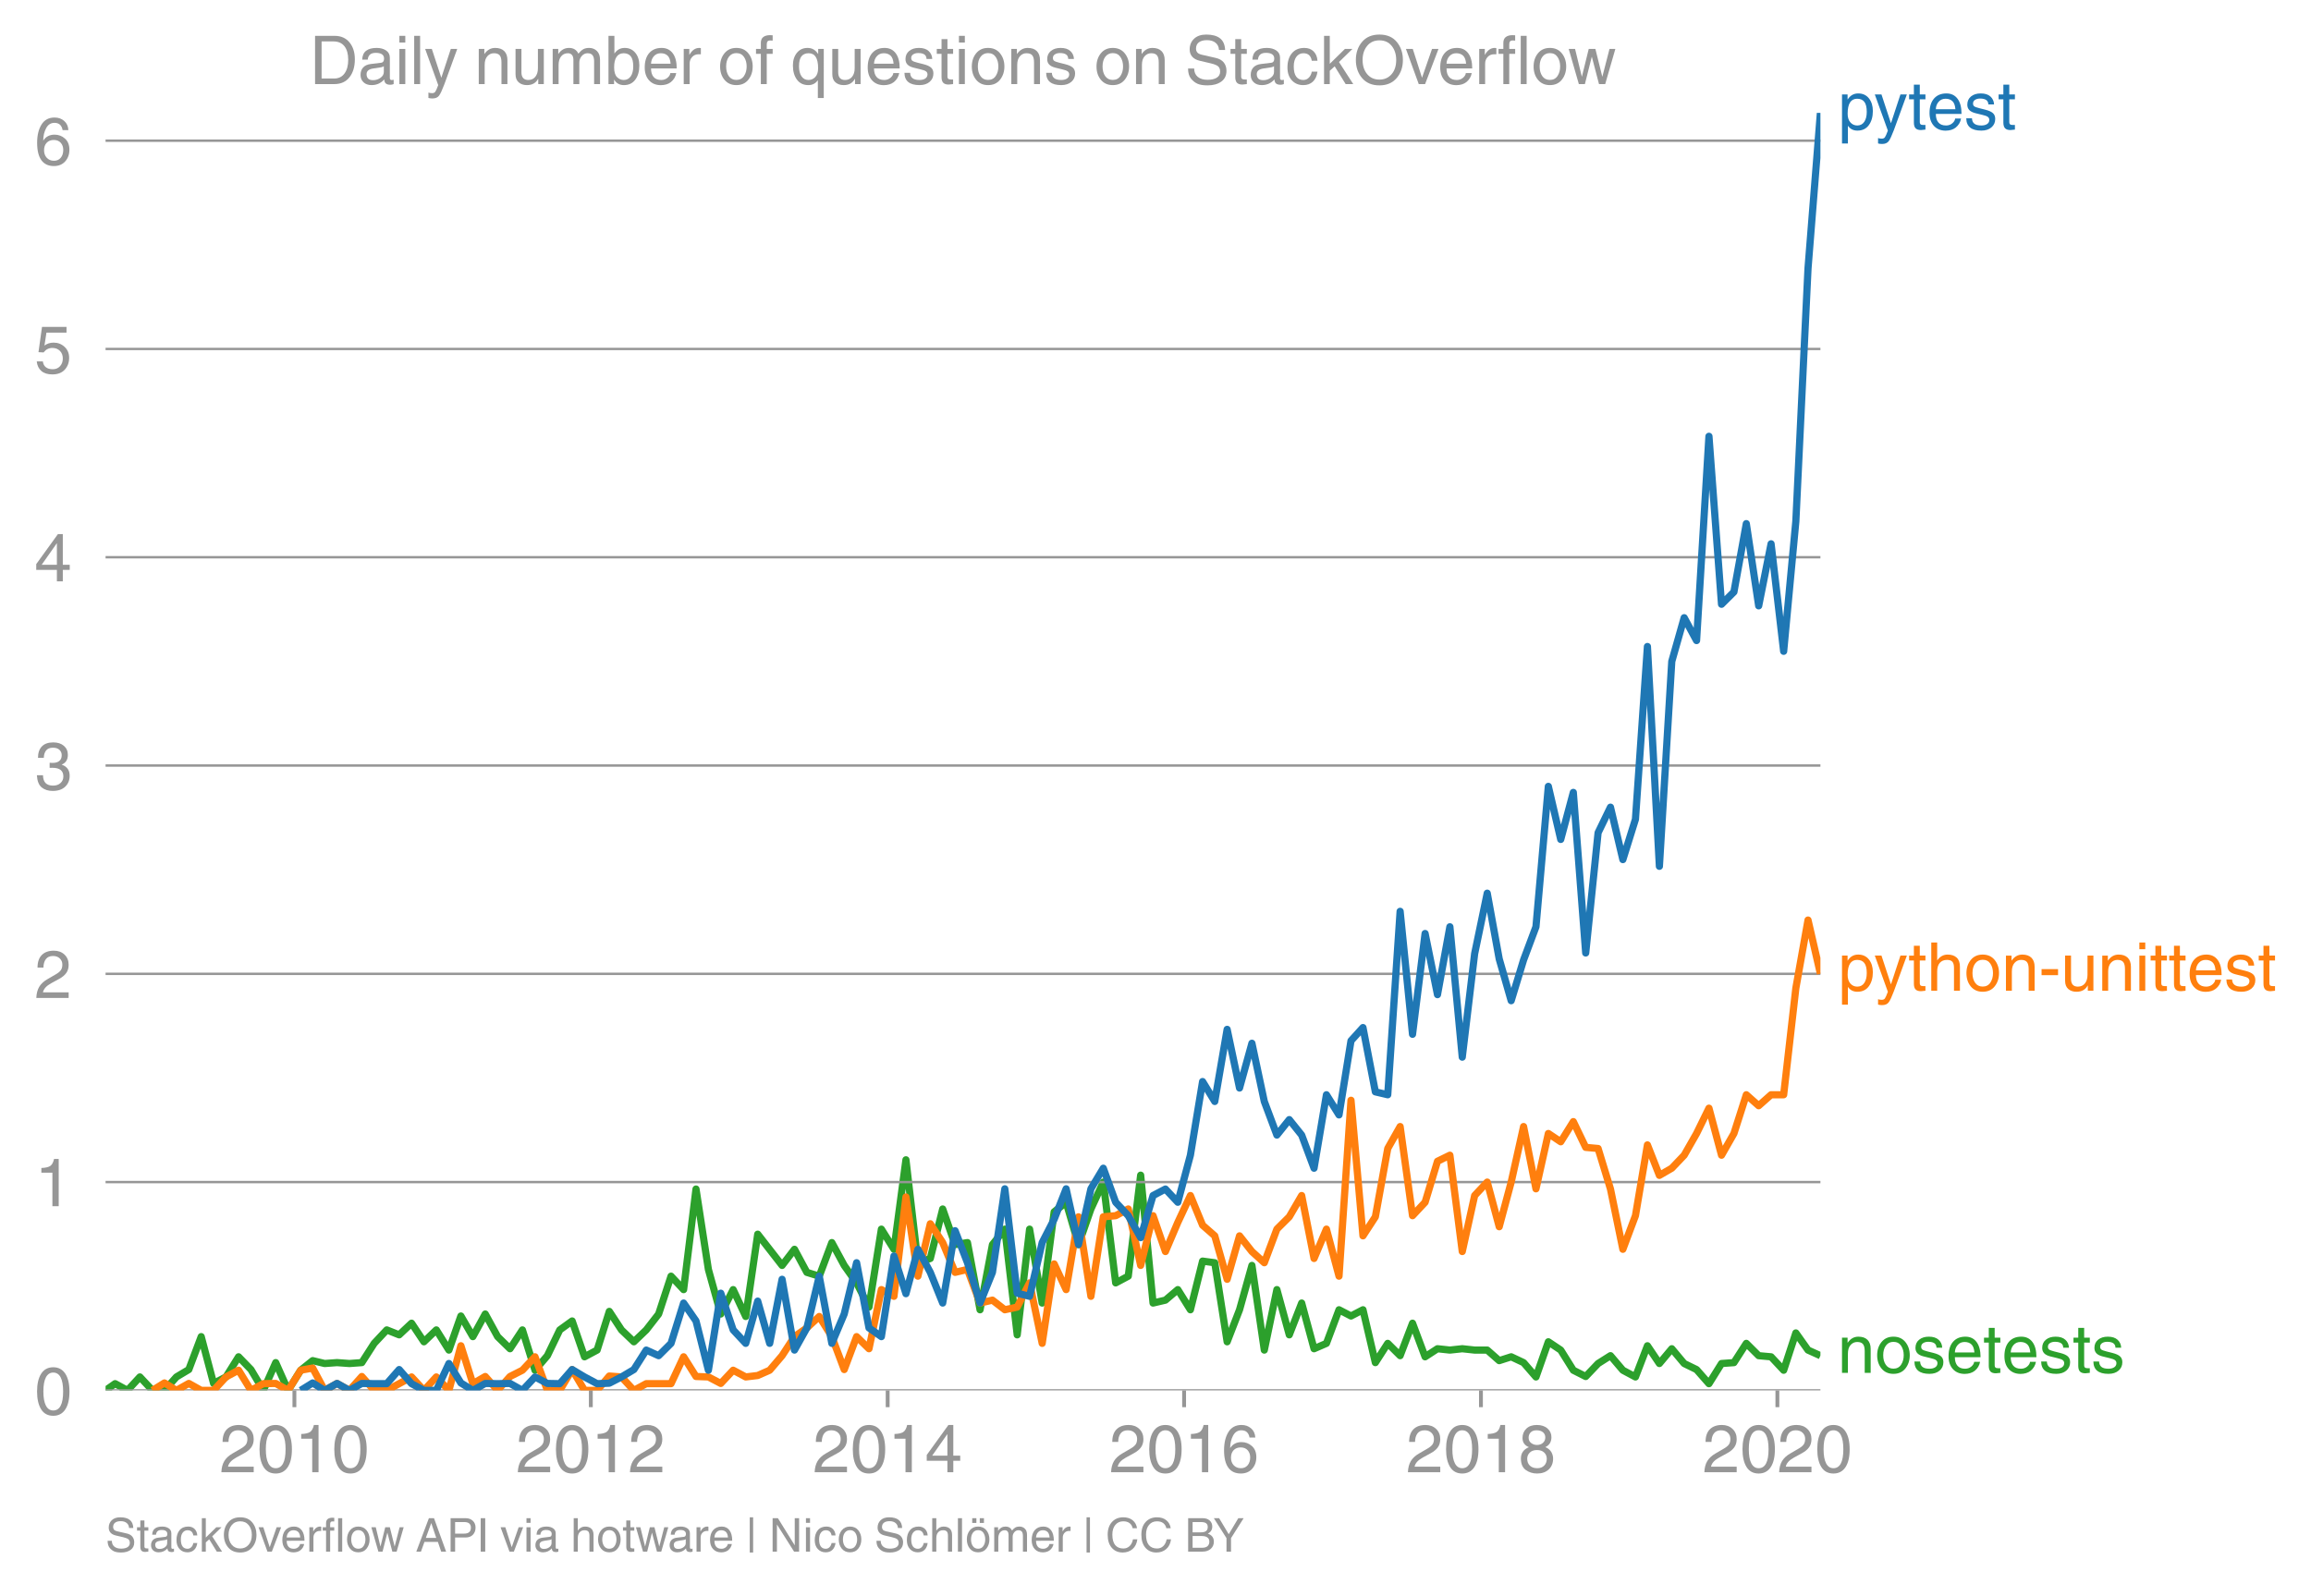 <svg height="443.234" viewBox="0 0 481.268 332.425" width="641.691" xmlns="http://www.w3.org/2000/svg" xmlns:xlink="http://www.w3.org/1999/xlink"><defs><style>*{stroke-linecap:butt;stroke-linejoin:round}</style></defs><g id="figure_1"><path d="M0 332.425h481.268V0H0z" fill="none" id="patch_1"/><g id="axes_1"><path d="M21.985 289.628h357.12V23.516H21.985z" fill="none" id="patch_2"/><path clip-path="url(#pd048cc2c04)" d="M21.985 289.628l1.99-1.4 2.577 1.4 2.58-2.799 2.62 2.8h2.495l2.493-2.8 2.581-1.54 2.58-6.858 2.579 9.751 2.579-1.353 2.622-4.199 2.579 2.66 2.58 4.338 2.578-5.785 2.58 5.785 2.621-4.199 2.495-1.999 2.493.6 2.58-.187 2.58.187 2.58-.187 2.578-4.012 2.622-2.8 2.58 1.027 2.58-2.426 2.578 3.872 2.579-2.472 2.621 4.199 2.495-7.098 2.493 4.298 2.581-4.712 2.58 4.712 2.579 2.52 2.579-3.92 2.621 8.398 2.58-3.032 2.58-5.365 2.578-1.866 2.58 7.464 2.62-1.4 2.538-8.06 2.535 3.862 2.581 2.472 2.58-2.472 2.578-3.313 2.58-7.884 2.621 2.8 2.58-20.948 2.58 16.748 2.578 9.284 2.58-5.085 2.62 5.599 2.495-17.146 5.074 6.509 2.58-3.36 2.579 4.806 2.58.793 2.62-6.998 2.58 4.759 2.58 3.639 2.578 5.038 2.58-16.235 2.621 4.198 2.495-18.644 2.493 21.444 2.58-.887 2.58-10.31 2.58 7.418 2.579-.42 2.621 13.996 2.58-13.576 2.58-3.22 2.578 22.021 2.579-22.02 2.622 15.395 2.494-18.994 2.493-2 2.581 8.818 2.58-7.418 2.579-5.599 2.579 20.995 2.621-1.4 2.58-21.04 2.58 26.638 2.578-.606 2.58-2.193 2.621 4.199 2.537-10.135 2.535.338 2.581 16.468 2.58-6.671 2.579-9.237 2.579 17.635 2.621-12.597 2.58 9.424 2.58-6.625 2.578 9.518 2.58-1.12 2.62-6.998 2.496 1.3 2.493-1.3 2.58 11.01 2.58-4.012 2.579 2.566 2.58-6.765 2.62 6.998 2.58-1.68 2.581.28 2.578-.28 2.579.28h2.621l2.495 2.2 2.493-.8 2.581 1.213 2.58 2.986 2.578-7.325 2.58 1.727 2.621 4.198 2.58 1.307 2.58-2.706 2.578-1.633 2.58 3.032 2.62 1.4 2.495-6.498 2.493 3.699 2.581-3.08 2.58 3.08 2.579 1.26 2.58 2.939 2.62-4.2 2.58-.186 2.58-4.012 2.578 2.566 2.58.233 2.621 2.8 2.537-7.77 2.535 3.57 2.581 1.167h0" fill="none" stroke="#2ca02c" stroke-linecap="square" stroke-width="1.5" id="line2d_1"/><g id="matplotlib.axis_1"><g id="xtick_1"><g id="line2d_2"><defs><path d="M0 0v3.5" id="ma7fa0038d6" stroke="#969696" stroke-width=".8"/></defs><use x="61.308" xlink:href="#ma7fa0038d6" y="289.628" fill="#969696" stroke="#969696" stroke-width=".8"/></g><g id="text_1"><defs><path d="M4.39 45.125q0 12.39 6.391 18.781 6.406 6.407 17.938 6.407 9.656 0 15.812-5.86 6.157-5.86 6.157-15.14 0-7.22-3.547-12.188-3.532-4.953-10.422-8.703l-12.11-6.64Q13.922 15.921 12.5 8.296h38.188V0H2.593q.39 9.906 4.297 16.5 3.906 6.594 12.203 11.375l12.593 7.328q5.032 2.89 7.329 5.984 2.297 3.094 2.297 8.516 0 5.375-3.766 9.031-3.75 3.672-10.156 3.672-7.078 0-10.594-4.672-3.516-4.656-3.61-12.609z" id="HelveticaWorld-Regular-50"/><path d="M42.484 34.188q0 14.109-3.734 21.156-3.734 7.062-10.969 7.062-7.078 0-10.89-7.062-3.797-7.047-3.797-21.157 0-13.671 3.75-20.937Q20.609 6 27.78 6q7.235 0 10.969 7 3.734 7.016 3.734 21.188zm9.422 0q0-17.297-6.25-26.704-6.25-9.39-17.875-9.39-12.062 0-18.062 9.734-6 9.75-6 26.36 0 17.03 6.14 26.578 6.157 9.547 17.922 9.547 11.625 0 17.875-9.5t6.25-26.626z" id="HelveticaWorld-Regular-48"/><path d="M35.89 0h-9.374v49.906H10.109v6.985q8.594.28 12.782 2.75Q27.094 62.109 29 70.313h6.89z" id="HelveticaWorld-Regular-49"/></defs><g transform="matrix(.14 0 0 -.14 45.738 306.678)" fill="#969696"><use xlink:href="#HelveticaWorld-Regular-50"/><use x="55.615" xlink:href="#HelveticaWorld-Regular-48"/><use x="111.23" xlink:href="#HelveticaWorld-Regular-49"/><use x="166.846" xlink:href="#HelveticaWorld-Regular-48"/></g></g></g><g id="xtick_2"><use x="123.041" xlink:href="#ma7fa0038d6" y="289.628" fill="#969696" stroke="#969696" stroke-width=".8" id="line2d_3"/><g transform="matrix(.14 0 0 -.14 107.47 306.678)" fill="#969696" id="text_2"><use xlink:href="#HelveticaWorld-Regular-50"/><use x="55.615" xlink:href="#HelveticaWorld-Regular-48"/><use x="111.23" xlink:href="#HelveticaWorld-Regular-49"/><use x="166.846" xlink:href="#HelveticaWorld-Regular-50"/></g></g><g id="xtick_3"><use x="184.858" xlink:href="#ma7fa0038d6" y="289.628" fill="#969696" stroke="#969696" stroke-width=".8" id="line2d_4"/><g id="text_3"><defs><path d="M10.594 24.703h22.61v31.89h-.188zM42 17.093V0h-8.797v17.094H2.484v8.593L34.72 70.314H42v-45.61h10.297v-7.61z" id="HelveticaWorld-Regular-52"/></defs><g transform="matrix(.14 0 0 -.14 169.288 306.678)" fill="#969696"><use xlink:href="#HelveticaWorld-Regular-50"/><use x="55.615" xlink:href="#HelveticaWorld-Regular-48"/><use x="111.23" xlink:href="#HelveticaWorld-Regular-49"/><use x="166.846" xlink:href="#HelveticaWorld-Regular-52"/></g></g></g><g id="xtick_4"><use x="246.591" xlink:href="#ma7fa0038d6" y="289.628" fill="#969696" stroke="#969696" stroke-width=".8" id="line2d_5"/><g id="text_4"><defs><path d="M14.11 21.578q0-6.875 4.093-11.234Q22.313 6 28.906 6q6.297 0 10.032 4.438 3.734 4.453 3.734 11.687 0 6.297-3.688 10.547-3.687 4.25-10.468 4.25-6.594 0-10.5-4.156-3.907-4.157-3.907-11.188zM41.702 51.61q-.984 5.375-3.984 8.078-3 2.72-8.125 2.72-8.11 0-12.36-7.923-4.25-7.906-4.343-18.109l.203-.188q5.61 8.641 16.687 8.641 8.844 0 15.438-5.86 6.593-5.859 6.593-16.452 0-10.5-6.25-17.47-6.25-6.952-16.843-6.952-12.219 0-18.563 8.687-6.344 8.703-6.344 25.938 0 16.593 6.485 27.093 6.5 10.5 19.484 10.5 8.407 0 14.219-5.015 5.813-5 6.297-13.688z" id="HelveticaWorld-Regular-54"/></defs><g transform="matrix(.14 0 0 -.14 231.02 306.678)" fill="#969696"><use xlink:href="#HelveticaWorld-Regular-50"/><use x="55.615" xlink:href="#HelveticaWorld-Regular-48"/><use x="111.23" xlink:href="#HelveticaWorld-Regular-49"/><use x="166.846" xlink:href="#HelveticaWorld-Regular-54"/></g></g></g><g id="xtick_5"><use x="308.409" xlink:href="#ma7fa0038d6" y="289.628" fill="#969696" stroke="#969696" stroke-width=".8" id="line2d_6"/><g id="text_5"><defs><path d="M27.594 40.578q5.422 0 8.953 3.094 3.547 3.11 3.547 8.234 0 4.594-3.407 7.547-3.39 2.953-9.687 2.953-5.61 0-8.672-3.11-3.047-3.093-3.047-7.874 0-5.125 3.813-7.984 3.812-2.86 8.5-2.86zm.093-7.562q-6.78 0-10.64-3.766-3.86-3.766-3.86-9.234 0-6.297 3.907-10.157Q21 6 28.219 6q6.406 0 10.234 3.86 3.828 3.859 3.828 10.265 0 5.469-3.828 9.172-3.828 3.719-10.766 3.719zM49.22 52.203q0-10.594-9.032-14.797 6.204-2.781 8.86-7.36 2.656-4.562 2.656-9.733 0-10.016-6.453-16.125-6.438-6.094-17.375-6.094-9.563 0-16.813 5.25-7.25 5.25-7.25 17.062 0 11.922 11.907 16.907-9.516 3.796-9.516 13.671 0 8.297 5.64 13.813 5.641 5.516 15.641 5.516 10.016 0 15.875-5.204 5.86-5.203 5.86-12.906z" id="HelveticaWorld-Regular-56"/></defs><g transform="matrix(.14 0 0 -.14 292.838 306.678)" fill="#969696"><use xlink:href="#HelveticaWorld-Regular-50"/><use x="55.615" xlink:href="#HelveticaWorld-Regular-48"/><use x="111.23" xlink:href="#HelveticaWorld-Regular-49"/><use x="166.846" xlink:href="#HelveticaWorld-Regular-56"/></g></g></g><g id="xtick_6"><use x="370.141" xlink:href="#ma7fa0038d6" y="289.628" fill="#969696" stroke="#969696" stroke-width=".8" id="line2d_7"/><g transform="matrix(.14 0 0 -.14 354.57 306.678)" fill="#969696" id="text_6"><use xlink:href="#HelveticaWorld-Regular-50"/><use x="55.615" xlink:href="#HelveticaWorld-Regular-48"/><use x="111.23" xlink:href="#HelveticaWorld-Regular-50"/><use x="166.846" xlink:href="#HelveticaWorld-Regular-48"/></g></g></g><g id="matplotlib.axis_2"><g id="ytick_1"><path clip-path="url(#pd048cc2c04)" d="M21.985 289.628h357.12" fill="none" stroke="#969696" stroke-linecap="square" stroke-width=".5" id="line2d_8"/><use xlink:href="#HelveticaWorld-Regular-48" transform="matrix(.14 0 0 -.14 7.2 294.653)" fill="#969696" id="text_7"/></g><g id="ytick_2"><path clip-path="url(#pd048cc2c04)" d="M21.985 246.24h357.12" fill="none" stroke="#969696" stroke-linecap="square" stroke-width=".5" id="line2d_9"/><use xlink:href="#HelveticaWorld-Regular-49" transform="matrix(.14 0 0 -.14 7.2 251.265)" fill="#969696" id="text_8"/></g><g id="ytick_3"><path clip-path="url(#pd048cc2c04)" d="M21.985 202.853h357.12" fill="none" stroke="#969696" stroke-linecap="square" stroke-width=".5" id="line2d_10"/><use xlink:href="#HelveticaWorld-Regular-50" transform="matrix(.14 0 0 -.14 7.2 207.877)" fill="#969696" id="text_9"/></g><g id="ytick_4"><path clip-path="url(#pd048cc2c04)" d="M21.985 159.465h357.12" fill="none" stroke="#969696" stroke-linecap="square" stroke-width=".5" id="line2d_11"/><g id="text_10"><defs><path d="M22.406 39.984q2.203-.187 4.594-.187 6.203 0 9.781 2.86 3.594 2.859 3.594 8.656 0 4.687-3.344 7.89-3.343 3.203-9.64 3.203-6.985 0-10.235-4.11-3.234-4.093-3.437-10.983h-8.64q0 10.984 5.765 16.984 5.765 6.016 16.937 6.016 9.922 0 15.828-5.11 5.907-5.094 5.907-13.39 0-10.704-9.032-14.5v-.204q11.72-4 11.72-16.406 0-9.906-6.595-16.265-6.593-6.344-18.703-6.344-9.906 0-16.312 5.203Q4.204 8.5 3.422 21.484H12.5q.203-8.109 4-11.797Q20.313 6 27.484 6q6.938 0 11.141 3.86 4.203 3.859 4.203 9.718 0 6.406-4.016 9.672-4 3.266-12.39 3.266-2 0-4.016-.094z" id="HelveticaWorld-Regular-51"/></defs><use xlink:href="#HelveticaWorld-Regular-51" transform="matrix(.14 0 0 -.14 7.2 164.49)" fill="#969696"/></g></g><g id="ytick_5"><path clip-path="url(#pd048cc2c04)" d="M21.985 116.077h357.12" fill="none" stroke="#969696" stroke-linecap="square" stroke-width=".5" id="line2d_12"/><use xlink:href="#HelveticaWorld-Regular-52" transform="matrix(.14 0 0 -.14 7.2 121.102)" fill="#969696" id="text_11"/></g><g id="ytick_6"><path clip-path="url(#pd048cc2c04)" d="M21.985 72.69h357.12" fill="none" stroke="#969696" stroke-linecap="square" stroke-width=".5" id="line2d_13"/><g id="text_12"><defs><path d="M14.703 40.922q5.813 4.39 13.625 4.39 9.469 0 16.281-6.296 6.813-6.297 6.813-16.22 0-10.78-6.578-17.796-6.563-7-18.422-7-10.313 0-16.266 5.047Q4.203 8.109 3.22 17.39h9.094q.671-5.672 4.437-8.672 3.766-3 10.453-3 6.485 0 10.64 4.484Q42 14.703 42 21.688q0 7.125-4.36 11.421-4.343 4.297-11.218 4.297-7.813 0-13.047-6.687l-7.563.39 5.266 37.594h36.438v-8.5H17.672z" id="HelveticaWorld-Regular-53"/></defs><use xlink:href="#HelveticaWorld-Regular-53" transform="matrix(.14 0 0 -.14 7.2 77.714)" fill="#969696"/></g></g><g id="ytick_7"><path clip-path="url(#pd048cc2c04)" d="M21.985 29.301h357.12" fill="none" stroke="#969696" stroke-linecap="square" stroke-width=".5" id="line2d_14"/><use xlink:href="#HelveticaWorld-Regular-54" transform="matrix(.14 0 0 -.14 7.2 34.326)" fill="#969696" id="text_13"/></g></g><path clip-path="url(#pd048cc2c04)" d="M31.753 289.628l2.494-1.55 2.493 1.55 2.581-1.446 2.58 1.446h2.579l2.579-2.799 2.622-1.4 2.579 4.2 2.58-1.4 2.578-.047 2.58 1.446 2.621-4.199 2.495-.45 2.493 4.65 2.58-1.447 2.58 1.446 2.58-2.892 2.578 2.892h2.622l5.16-2.799 2.578 2.8 2.579-2.8 2.621 2.8 2.495-9.298 2.493 7.898 2.581-1.493 2.58 2.892 2.579-2.892 2.579-1.307 2.621-2.799 2.58 6.998h2.58l2.578-4.339 2.58 4.34h2.62l2.538-2.993 2.535.193 2.581 2.8 2.58-1.4h5.158l2.621-5.599 2.58 4.106 2.58.093 2.578 1.353 2.58-2.753 2.62 1.4 2.495-.3 2.493-1.1 2.581-3.032 2.58-3.966 2.579-1.82 2.58-2.378 2.62 4.198 2.58 6.858 2.58-6.858 2.578 2.52 2.58-12.317 2.621 1.4 2.495-20.694 2.493 16.495 2.58-10.917 2.58 3.919 2.58 6.205 2.579-.607 2.621 6.998 2.58-.606 2.58 2.006 2.578-.56 2.579-5.038 2.622 12.596 2.494-16.545 2.493 5.348 2.581-15.162 2.58 16.562 2.579-16.562 2.579-.234 2.621-1.4 2.58 11.758 2.58-10.358 2.578 7.465 2.58-6.065 2.621-5.598 2.537 6.177 2.535 2.22 2.581 9.051 2.58-9.05 2.579 3.265 2.579 2.333 2.621-6.998 2.58-2.566 2.58-4.432 2.578 13.11 2.58-6.112 2.62 9.797 2.496-36.64 2.493 28.242 2.58-3.965 2.58-14.23 2.579-4.572 2.58 18.568 2.62-2.799 2.58-8.537 2.581-1.26 2.578 20.061 2.579-11.663 2.621-2.8 2.495 9.298 2.493-9.298 2.581-11.57 2.58 12.97 2.578-11.523 2.58 1.726 2.621-4.199 2.58 5.365 2.58.233 2.578 8.445 2.58 12.55 2.62-6.999 2.495-14.745 2.493 6.348 2.581-1.493 2.58-2.706 2.579-4.525 2.58-5.272 2.62 9.797 2.58-4.525 2.58-8.071 2.578 2.286 2.58-2.286h2.621l2.537-22.201 2.535-14.19 2.581 11.198h0" fill="none" stroke="#ff7f0e" stroke-linecap="square" stroke-width="1.5" id="line2d_15"/><path clip-path="url(#pd048cc2c04)" d="M62.619 289.628l2.495-1.55 2.493 1.55 2.58-1.446 2.58 1.446 2.58-1.446 2.578.047h2.622l2.58-2.94 2.58 2.94 2.578 1.4h2.579l2.621-5.6 2.495 4.05 2.493 1.55 2.581-1.447 2.58.047 2.579-.047 2.579 1.446 2.621-2.799 2.58 1.353 2.58.047 2.578-2.94 2.58 1.54 2.62 1.4 2.538-.097 2.535-1.303 2.581-1.54 2.58-4.058 2.578 1.166 2.58-2.566 2.621-8.398 2.58 3.733 2.58 10.263 2.578-16.048 2.58 7.65 2.62 2.8 2.495-8.798 2.493 8.798 2.581-13.343 2.58 14.743 2.579-4.62 2.58-10.776 2.62 13.996 2.58-6.112 2.58-10.683 2.578 13.576 2.58 1.82 2.621-16.796 2.495 7.848 2.493-9.248 2.58 4.806 2.58 6.391 2.58-15.069 2.579 6.672 2.621 8.397 2.58-6.391 2.58-17.402 2.578 21.74 2.579.654 2.622-11.197 2.494-4.849 2.493-6.348 2.581 11.617 2.58-11.617 2.579-4.292 2.579 7.091 2.621 2.8 2.58 4.572 2.58-8.771 2.578-1.353 2.58 2.752 2.621-9.797 2.537-15.347 2.535 4.15 2.581-15.022 2.58 12.223 2.579-9.33 2.579 12.13 2.621 6.997 2.58-3.219 2.58 3.22 2.578 6.904 2.58-15.302 2.62 4.198 2.496-15.445 2.493-2.75 2.58 13.39 2.58.607 2.579-38.21 2.58 25.613 2.62-20.994 2.58 12.736 2.581-14.136 2.578 27.153 2.579-21.554 2.621-12.597 2.495 13.696 2.493 8.698 2.581-8.49 2.58-6.906 2.578-29.251 2.58 11.056 2.621-9.797 2.58 33.45 2.58-25.052 2.578-5.319 2.58 10.917 2.62-8.397 2.495-35.99 2.493 45.787 2.581-42.688 2.58-9.098 2.579 4.76 2.58-42.549 2.62 34.99 2.58-2.566 2.58-14.23 2.578 17.123 2.58-12.923 2.621 22.393 2.537-27.075 2.535-52.702 2.581-32.378" fill="none" stroke="#1f77b4" stroke-linecap="square" stroke-width="1.5" id="line2d_16"/><g id="text_14"><defs><path d="M14.984 23.688q0-8.407 4.094-13 4.11-4.579 10.219-4.579 6.687 0 10.39 5.438 3.72 5.453 3.72 14.765 0 10.22-3.563 14.907-3.563 4.687-10.735 4.687-6.984 0-10.562-5.5-3.563-5.5-3.563-16.718zm-8.39 28.609h8.297v-7.375h.203q5.61 8.89 15.625 8.89 10.11 0 15.937-7.359 5.828-7.344 5.828-18.766 0-12.796-5.953-21Q40.578-1.515 29.5-1.515q-9.094 0-13.922 7.032h-.203v-26.22H6.594z" id="HelveticaWorld-Regular-112"/><path d="M39.016 52.297h9.562L29.891.984q-.5-1.375-.985-2.593-4.25-11.329-7.328-15.547-3.078-4.235-9.953-4.235-3.61 0-5.906.782v8.015q2.484-.89 5.468-.89 3.22 0 4.704 2.03 1.5 2.032 4.421 9.938L.875 52.297h9.922L24.812 9.719H25z" id="HelveticaWorld-Regular-121"/><path d="M17.188 45.016V10.984q0-2 1.093-3.046 1.11-1.047 3.938-1.047h3.375V0Q20.797-.688 19-.688q-5.516 0-8.063 2.641-2.53 2.64-2.53 8.547v34.516H1.311v7.28h7.094v14.595h8.781V52.297h8.407v-7.281z" id="HelveticaWorld-Regular-116"/><path d="M42.484 30.328q-.687 8.485-4.5 12.031-3.797 3.547-10.109 3.547-6.39 0-10.328-4.5-3.922-4.484-4.172-11.078zm8.391-13.922q-1.453-8.11-7.953-13.422-5.719-4.5-15.047-4.593-10.984.093-17.438 7.203Q4 12.704 4 24.704q0 13.78 6.64 21.437 6.641 7.672 18.47 7.672 10.593 0 16.546-7.922 5.953-7.907 5.953-22.594H13.375q0-8.203 3.813-12.703Q21 6.109 28.608 6.109q5.375 0 9.235 3.235 3.86 3.25 4.25 7.062z" id="HelveticaWorld-Regular-101"/><path d="M36.078 37.406q-.187 4.688-3.344 6.735-3.14 2.047-9.047 2.047-4.296 0-7.359-1.907-3.047-1.89-3.047-5.468 0-2.829 1.797-4.172 1.813-1.344 7.828-2.86l8.688-2.187q7.906-2 11.297-5.11 3.406-3.093 3.406-8.656 0-7.719-5.64-12.531-5.641-4.813-15.063-4.813-11 0-16.64 4.563-5.626 4.578-5.735 13.75h8.5q.203-5.422 3.594-8.063 3.39-2.625 10.171-2.625 5.516 0 8.766 2.188 3.25 2.203 3.25 6.11 0 2.78-2.11 4.437-2.093 1.672-8.296 3.078l-10.203 2.5q-6.203 1.562-9.157 4.656-2.953 3.094-2.953 8.031 0 7.72 5.516 12.203 5.531 4.5 14.406 4.5 9.485 0 14.531-4.624 5.047-4.61 5.344-11.782z" id="HelveticaWorld-Regular-115"/></defs><g transform="matrix(.14 0 0 -.14 382.677 26.995)" fill="#1f77b4"><use xlink:href="#HelveticaWorld-Regular-112"/><use x="54.494" xlink:href="#HelveticaWorld-Regular-121"/><use x="105.104" xlink:href="#HelveticaWorld-Regular-116"/><use x="132.789" xlink:href="#HelveticaWorld-Regular-101"/><use x="188.209" xlink:href="#HelveticaWorld-Regular-115"/><use x="238.209" xlink:href="#HelveticaWorld-Regular-116"/></g></g><g id="text_15"><defs><path d="M49.219 0h-8.844v34.188q0 6.296-2.438 9-2.437 2.718-7.953 2.718-6.797 0-10.703-4.406-3.906-4.39-3.906-12.984V0H6.594v71.781h8.781V45.312h.203q6 8.5 15.328 8.5 8.594 0 13.453-4.5 4.86-4.484 4.86-13.718z" id="HelveticaWorld-Regular-104"/><path d="M12.703 26.219q0-8.735 3.953-14.375 3.953-5.64 11.219-5.64 7.531 0 11.438 5.905 3.906 5.907 3.906 14.11 0 8.297-3.907 14.078-3.906 5.797-11.437 5.797-6.969 0-11.078-5.453-4.094-5.438-4.094-14.422zm-8.984 0q0 11.672 6.484 19.625 6.5 7.968 17.672 7.968 11.438 0 17.875-8.062 6.453-8.047 6.453-19.531 0-11.516-6.406-19.625-6.39-8.11-17.922-8.11-11.078 0-17.625 7.86-6.531 7.86-6.531 19.875z" id="HelveticaWorld-Regular-111"/><path d="M49.219 0h-8.844v32.172q0 7.422-2.594 10.578-2.578 3.156-8.578 3.156-5.906 0-9.875-4.5-3.953-4.484-3.953-12.89V0H6.594v52.297h8.297v-7.375h.203q6.203 8.89 15.812 8.89 8.89 0 13.594-4.718 4.719-4.703 4.719-13.5z" id="HelveticaWorld-Regular-110"/><path d="M28.906 23.188H4.391v8.984h24.515z" id="HelveticaWorld-Regular-45"/><path d="M6.11 52.297h8.78V17.578q0-5.765 2.61-8.625Q20.125 6.11 25 6.11q6.781 0 10.594 4.797 3.812 4.813 3.812 12.578v28.813h8.782V0H39.89v7.625l-.188.188q-4.984-9.329-16.61-9.329-7.515 0-12.25 4.094Q6.11 6.688 6.11 14.703z" id="HelveticaWorld-Regular-117"/><path d="M6.594 61.813v9.968h8.781v-9.969zM15.375 0H6.594v52.297h8.781z" id="HelveticaWorld-Regular-105"/></defs><g transform="matrix(.14 0 0 -.14 382.677 206.38)" fill="#ff7f0e"><use xlink:href="#HelveticaWorld-Regular-112"/><use x="54.494" xlink:href="#HelveticaWorld-Regular-121"/><use x="105.104" xlink:href="#HelveticaWorld-Regular-116"/><use x="132.789" xlink:href="#HelveticaWorld-Regular-104"/><use x="187.965" xlink:href="#HelveticaWorld-Regular-111"/><use x="243.873" xlink:href="#HelveticaWorld-Regular-110"/><use x="299.049" xlink:href="#HelveticaWorld-Regular-45"/><use x="332.35" xlink:href="#HelveticaWorld-Regular-117"/><use x="387.135" xlink:href="#HelveticaWorld-Regular-110"/><use x="442.311" xlink:href="#HelveticaWorld-Regular-105"/><use x="464.332" xlink:href="#HelveticaWorld-Regular-116"/><use x="492.018" xlink:href="#HelveticaWorld-Regular-116"/><use x="519.703" xlink:href="#HelveticaWorld-Regular-101"/><use x="575.123" xlink:href="#HelveticaWorld-Regular-115"/><use x="625.123" xlink:href="#HelveticaWorld-Regular-116"/></g></g><g transform="matrix(.14 0 0 -.14 382.677 285.972)" fill="#2ca02c" id="text_16"><use xlink:href="#HelveticaWorld-Regular-110"/><use x="55.176" xlink:href="#HelveticaWorld-Regular-111"/><use x="111.084" xlink:href="#HelveticaWorld-Regular-115"/><use x="161.084" xlink:href="#HelveticaWorld-Regular-101"/><use x="216.504" xlink:href="#HelveticaWorld-Regular-116"/><use x="244.189" xlink:href="#HelveticaWorld-Regular-101"/><use x="299.609" xlink:href="#HelveticaWorld-Regular-115"/><use x="349.609" xlink:href="#HelveticaWorld-Regular-116"/><use x="377.295" xlink:href="#HelveticaWorld-Regular-115"/></g><g id="text_17"><defs><path d="M50.39 50.781q-.296 6.844-5.109 10.719-4.797 3.875-12.656 3.875-7.922 0-12.172-3.25-4.234-3.234-4.234-9.344 0-3.265 1.843-5.61 1.86-2.343 6.641-3.468l20.516-4.687q8.297-1.813 12.297-6.875 4.015-5.047 4.015-12.313 0-10.64-7.812-16.187-7.813-5.547-20.313-5.547-9.531 0-15.031 2.437-5.484 2.453-9.734 7.766-4.25 5.328-4.25 14.89h9.093q0-8 5.313-12.406 5.328-4.39 14.5-4.39 8.89 0 13.844 3.156 4.953 3.156 4.953 8.953 0 5.281-2.953 7.89Q46.188 29 37.594 31l-15.469 3.625q-7.719 1.75-11.531 6.125Q6.78 45.125 6.78 51.516q0 9.672 6.516 15.922 6.531 6.25 18.203 6.25 13.172 0 20.328-5.5 7.156-5.485 7.688-17.407z" id="HelveticaWorld-Regular-83"/><path d="M38.375 26.703q-.969-1.015-3.828-1.656-2.86-.625-10.672-1.656-5.766-.688-8.469-2.844-2.703-2.14-2.703-5.656 0-4.297 2.281-6.688 2.297-2.39 7.329-2.39 6.296 0 11.171 3.578 4.891 3.593 4.891 8.718zM6.203 36.375q.297 8.844 5.734 13.14 5.454 4.297 15.844 4.297 8.297 0 13.907-3.765 5.624-3.75 5.624-10.844V9.078Q47.313 6 50.094 6q1.125 0 2.89.39V0Q50.594-.984 48-.984q-4.5 0-6.703 1.921-2.188 1.938-2.281 6.047-7.516-8.5-18.891-8.5-7.422 0-11.922 4.204Q3.72 6.89 3.72 13.624q0 6.89 3.906 11.125Q11.531 29 19 29.89l15.516 1.891q4.203.64 4.203 6.203 0 4.11-3.047 6.297-3.047 2.203-9.25 2.203-5.516 0-8.485-2.437-2.953-2.438-3.53-7.672z" id="HelveticaWorld-Regular-97"/><path d="M39.594 34.719q-1.89 11.187-12.39 11.187-6.5 0-10.454-5.203-3.953-5.203-3.953-14.484 0-10.11 3.656-15.11 3.672-5 10.64-5 4.688 0 8.11 3.438 3.422 3.437 4.39 8.953h8.5q-1.312-9.703-6.859-14.86-5.547-5.156-14.328-5.156-10.297 0-16.89 7.047-6.594 7.063-6.594 19.172 0 13.281 6.594 21.188 6.593 7.922 18.5 7.922 8.687 0 13.843-5.204 5.157-5.203 5.735-13.89z" id="HelveticaWorld-Regular-99"/><path d="M50 0H38.719L22.406 26.422l-7.312-6.594V0h-8.5v71.781h8.5v-41.61l22.5 22.126H48.78L28.813 32.813z" id="HelveticaWorld-Regular-107"/><path d="M63.922 35.89q0 12.594-6.672 20.891-6.656 8.313-18.328 8.313-11.531 0-18.266-8.313-6.734-8.297-6.734-20.89 0-12.985 6.828-21.094 6.844-8.11 18.172-8.11 11.078 0 18.031 7.907 6.969 7.922 6.969 21.297zm9.953 0q0-16.062-9.281-26.937-9.266-10.86-25.672-10.86-16.516 0-25.766 10.86-9.25 10.875-9.25 26.938 0 16.109 9.25 26.953 9.25 10.843 25.766 10.843 16.89 0 25.922-11.046 9.031-11.032 9.031-26.75z" id="HelveticaWorld-Regular-79"/><path d="M39.406 52.297h9.625L29.11 0h-9.437L.594 52.297h10.203L24.422 9.719h.187z" id="HelveticaWorld-Regular-118"/><path d="M15.375 0H6.594v52.297h8.297v-8.688h.203q5.703 10.203 14.687 10.203 1.422 0 2.297-.296V44.39h-3.266q-5.906 0-9.671-4.016-3.766-4-3.766-9.953z" id="HelveticaWorld-Regular-114"/><path d="M17.188 45.016V0H8.405v45.016H1.22v7.28h7.187v8.985q0 5.907 3.578 8.703 3.594 2.813 10.032 2.813 2.203 0 3.968-.188v-7.906q-1.562.188-3.578.188-2.922 0-4.078-1.438-1.14-1.437-1.14-4.656v-6.5h8.796v-7.281z" id="HelveticaWorld-Regular-102"/><path d="M15.375 0H6.594v71.781h8.781z" id="HelveticaWorld-Regular-108"/><path d="M25.594 0h-8.985L1.516 52.297h9.468L21 11.187h.188l10.109 41.11h9.922l10.203-41.11h.187l10.594 41.11h8.703L55.812 0h-9.234L35.984 40.484h-.187z" id="HelveticaWorld-Regular-119"/><path d="M44 29.5L33.406 61.078h-.203L21.687 29.5zm-25.297-8.594L11.188 0h-9.97l27 71.781h10.985L65.187 0H54.594l-7.078 20.906z" id="HelveticaWorld-Regular-65"/><path d="M17.828 38.625H37.11q7.282 0 10.938 3.188 3.656 3.203 3.656 9.703 0 5.812-3.516 8.89-3.515 3.078-10.687 3.078H17.828zm0-38.625H8.11v71.781h32.266q9.625 0 15.484-5.594 5.86-5.593 5.86-14.578 0-9.328-5.672-15.312-5.656-5.969-15.672-5.969H17.828z" id="HelveticaWorld-Regular-80"/><path d="M17.828 0H8.11v71.781h9.72z" id="HelveticaWorld-Regular-73"/><path d="M9.422 73.688h7.281V-1.906H9.422z" id="HelveticaWorld-Regular-124"/><path d="M55.61 71.781h9.374V0h-10.78L17.577 58.016h-.187V0H8.109v71.781h11.375l35.938-57.969h.187z" id="HelveticaWorld-Regular-78"/><path d="M12.703 26.219q0-8.735 3.953-14.375 3.953-5.64 11.219-5.64 7.531 0 11.438 5.905 3.906 5.907 3.906 14.11 0 8.297-3.907 14.078-3.906 5.797-11.437 5.797-6.969 0-11.078-5.453-4.094-5.438-4.094-14.422zm-8.984 0q0 11.672 6.484 19.625 6.5 7.968 17.672 7.968 11.438 0 17.875-8.062 6.453-8.047 6.453-19.531 0-11.516-6.406-19.625-6.39-8.11-17.922-8.11-11.078 0-17.625 7.86-6.531 7.86-6.531 19.875zm36.734 35.406H31.47v10.156h8.984zm-16.219 0H15.25v10.156h8.984z" id="HelveticaWorld-Regular-246"/><path d="M6.594 52.297h8.297v-7.375h.203q5.906 8.89 15.812 8.89 9.813 0 13.922-8.5 3.75 4.594 7.266 6.547 3.515 1.953 8.703 1.953 6.781 0 11.484-4.453Q77 44.922 77 36.187V0h-8.781v33.797q0 6.094-2.297 9.094-2.297 3.015-7.422 3.015-5.172 0-8.75-4.203-3.563-4.203-3.563-9.812V0h-8.78v36.188q0 4.53-2.11 7.124-2.094 2.594-6.094 2.594-6.297 0-10.062-4.687-3.766-4.688-3.766-12.703V0H6.594z" id="HelveticaWorld-Regular-109"/><path d="M58.016 50.203q-1.625 7.313-6.782 11.094-5.14 3.797-13.343 3.797-10.594 0-17.047-7.703-6.438-7.688-6.438-20.766 0-15.14 6.094-22.547 6.11-7.39 17.688-7.39 7.609 0 13.093 5.046 5.5 5.063 7.407 14.688h9.421Q66.22 12.594 57.625 5.344t-20.906-7.25q-14.703 0-23.516 10.11Q4.391 18.311 4.391 36.28q0 17.328 9.203 27.36 9.203 10.047 24.297 10.047 12.5 0 20.265-6.454 7.766-6.437 9.235-17.03z" id="HelveticaWorld-Regular-67"/><path d="M8.11 71.781h31.484q9.281 0 14.797-5.031 5.515-5.031 5.515-13.031 0-4.844-2.422-8.828-2.406-3.97-7.187-6.172 6.687-2.532 9.828-6.735 3.156-4.203 3.156-10.797 0-9.265-6.687-15.234Q49.906 0 38.922 0H8.109zm9.562-63.484h20.703q7.625 0 11.422 3.531 3.812 3.547 3.812 9.563 0 6.093-4.25 9.093Q45.125 33.5 36.812 33.5h-19.14zm0 33.11h17.625q7.719 0 11.312 2.796 3.594 2.813 3.594 8.781 0 5.125-3.406 7.813-3.39 2.687-11.39 2.687H17.671z" id="HelveticaWorld-Regular-66"/><path d="M37.313 0h-9.72v28.906L.485 71.781h11.329l20.609-34.469 20.562 34.47h11.422L37.312 28.905z" id="HelveticaWorld-Regular-89"/></defs><g transform="matrix(.097 0 0 -.097 21.985 323.214)" fill="#969696"><use xlink:href="#HelveticaWorld-Regular-83"/><use x="66.211" xlink:href="#HelveticaWorld-Regular-116"/><use x="93.896" xlink:href="#HelveticaWorld-Regular-97"/><use x="148.828" xlink:href="#HelveticaWorld-Regular-99"/><use x="200.098" xlink:href="#HelveticaWorld-Regular-107"/><use x="250.098" xlink:href="#HelveticaWorld-Regular-79"/><use x="327.881" xlink:href="#HelveticaWorld-Regular-118"/><use x="375.49" xlink:href="#HelveticaWorld-Regular-101"/><use x="430.91" xlink:href="#HelveticaWorld-Regular-114"/><use x="464.979" xlink:href="#HelveticaWorld-Regular-102"/><use x="492.664" xlink:href="#HelveticaWorld-Regular-108"/><use x="514.686" xlink:href="#HelveticaWorld-Regular-111"/><use x="569.094" xlink:href="#HelveticaWorld-Regular-119"/><use x="641.506" xlink:href="#HelveticaWorld-Regular-32"/><use x="665.92" xlink:href="#HelveticaWorld-Regular-65"/><use x="732.619" xlink:href="#HelveticaWorld-Regular-80"/><use x="797.268" xlink:href="#HelveticaWorld-Regular-73"/><use x="823.049" xlink:href="#HelveticaWorld-Regular-32"/><use x="847.463" xlink:href="#HelveticaWorld-Regular-118"/><use x="897.072" xlink:href="#HelveticaWorld-Regular-105"/><use x="919.094" xlink:href="#HelveticaWorld-Regular-97"/><use x="974.025" xlink:href="#HelveticaWorld-Regular-32"/><use x="998.439" xlink:href="#HelveticaWorld-Regular-104"/><use x="1053.615" xlink:href="#HelveticaWorld-Regular-111"/><use x="1109.523" xlink:href="#HelveticaWorld-Regular-116"/><use x="1137.209" xlink:href="#HelveticaWorld-Regular-119"/><use x="1207.246" xlink:href="#HelveticaWorld-Regular-97"/><use x="1262.178" xlink:href="#HelveticaWorld-Regular-114"/><use x="1293.746" xlink:href="#HelveticaWorld-Regular-101"/><use x="1349.166" xlink:href="#HelveticaWorld-Regular-32"/><use x="1373.58" xlink:href="#HelveticaWorld-Regular-124"/><use x="1399.557" xlink:href="#HelveticaWorld-Regular-32"/><use x="1423.971" xlink:href="#HelveticaWorld-Regular-78"/><use x="1497.066" xlink:href="#HelveticaWorld-Regular-105"/><use x="1519.088" xlink:href="#HelveticaWorld-Regular-99"/><use x="1570.357" xlink:href="#HelveticaWorld-Regular-111"/><use x="1626.266" xlink:href="#HelveticaWorld-Regular-32"/><use x="1650.68" xlink:href="#HelveticaWorld-Regular-83"/><use x="1716.891" xlink:href="#HelveticaWorld-Regular-99"/><use x="1768.16" xlink:href="#HelveticaWorld-Regular-104"/><use x="1823.336" xlink:href="#HelveticaWorld-Regular-108"/><use x="1845.357" xlink:href="#HelveticaWorld-Regular-246"/><use x="1901.266" xlink:href="#HelveticaWorld-Regular-109"/><use x="1984.273" xlink:href="#HelveticaWorld-Regular-101"/><use x="2039.693" xlink:href="#HelveticaWorld-Regular-114"/><use x="2072.262" xlink:href="#HelveticaWorld-Regular-32"/><use x="2096.676" xlink:href="#HelveticaWorld-Regular-124"/><use x="2122.652" xlink:href="#HelveticaWorld-Regular-32"/><use x="2147.066" xlink:href="#HelveticaWorld-Regular-67"/><use x="2219.381" xlink:href="#HelveticaWorld-Regular-67"/><use x="2291.695" xlink:href="#HelveticaWorld-Regular-32"/><use x="2316.109" xlink:href="#HelveticaWorld-Regular-66"/><use x="2378.922" xlink:href="#HelveticaWorld-Regular-89"/></g></g><g id="text_18"><defs><path d="M17.828 8.297h18.797q9.766 0 15.281 7.5 5.516 7.5 5.516 20.484 0 12.844-5.563 19.969-5.562 7.125-16.062 7.234H17.828zM8.11 71.78h29.094q14.11 0 22.094-9.703 7.984-9.687 7.984-25.156 0-16.61-7.984-26.766Q51.313 0 36.813 0H8.108z" id="HelveticaWorld-Regular-68"/><path d="M43.406 26.313q0 10.5-3.718 15.046-3.704 4.547-10.579 4.547-6.984-.11-10.562-5.453Q14.984 35.11 14.984 25q0-10.297 4.297-14.594Q23.578 6.11 29.297 6.11q6.5 0 10.297 5.344 3.812 5.344 3.812 14.86zM6.594 0v71.781h8.781V45.703h.203q5.61 8.11 15.14 8.11 9.766 0 15.766-7.25t6-18.876q0-13.093-6.062-21.156Q40.375-1.516 29.5-1.516q-9.578 0-14.406 8.016h-.203V0z" id="HelveticaWorld-Regular-98"/><path d="M41.5 23.688q0 11.125-3.5 16.671-3.484 5.547-10.61 5.547-6.874 0-10.593-4.5-3.703-4.484-3.703-15.093 0-9.422 3.75-14.813 3.765-5.39 10.36-5.39 5.812 0 10.046 4.39 4.25 4.39 4.25 13.188zm8.406-44.391H41.11V5.516h-.187Q35.89-1.516 27-1.516q-10.984 0-17 8.157-6 8.156-6 21.047 0 11.421 5.906 18.765 5.922 7.36 15.875 7.36 9.907 0 15.625-8.891h.203v7.375h8.297z" id="HelveticaWorld-Regular-113"/></defs><g transform="matrix(.14 0 0 -.14 64.478 17.516)" fill="#969696"><use xlink:href="#HelveticaWorld-Regular-68"/><use x="72.021" xlink:href="#HelveticaWorld-Regular-97"/><use x="126.953" xlink:href="#HelveticaWorld-Regular-105"/><use x="148.975" xlink:href="#HelveticaWorld-Regular-108"/><use x="170.996" xlink:href="#HelveticaWorld-Regular-121"/><use x="220.605" xlink:href="#HelveticaWorld-Regular-32"/><use x="245.02" xlink:href="#HelveticaWorld-Regular-110"/><use x="300.195" xlink:href="#HelveticaWorld-Regular-117"/><use x="354.98" xlink:href="#HelveticaWorld-Regular-109"/><use x="437.988" xlink:href="#HelveticaWorld-Regular-98"/><use x="494.482" xlink:href="#HelveticaWorld-Regular-101"/><use x="549.902" xlink:href="#HelveticaWorld-Regular-114"/><use x="582.471" xlink:href="#HelveticaWorld-Regular-32"/><use x="606.885" xlink:href="#HelveticaWorld-Regular-111"/><use x="662.793" xlink:href="#HelveticaWorld-Regular-102"/><use x="690.479" xlink:href="#HelveticaWorld-Regular-32"/><use x="714.893" xlink:href="#HelveticaWorld-Regular-113"/><use x="771.387" xlink:href="#HelveticaWorld-Regular-117"/><use x="826.172" xlink:href="#HelveticaWorld-Regular-101"/><use x="881.592" xlink:href="#HelveticaWorld-Regular-115"/><use x="931.592" xlink:href="#HelveticaWorld-Regular-116"/><use x="959.277" xlink:href="#HelveticaWorld-Regular-105"/><use x="981.299" xlink:href="#HelveticaWorld-Regular-111"/><use x="1037.207" xlink:href="#HelveticaWorld-Regular-110"/><use x="1092.383" xlink:href="#HelveticaWorld-Regular-115"/><use x="1142.383" xlink:href="#HelveticaWorld-Regular-32"/><use x="1166.797" xlink:href="#HelveticaWorld-Regular-111"/><use x="1222.705" xlink:href="#HelveticaWorld-Regular-110"/><use x="1277.881" xlink:href="#HelveticaWorld-Regular-32"/><use x="1302.295" xlink:href="#HelveticaWorld-Regular-83"/><use x="1368.506" xlink:href="#HelveticaWorld-Regular-116"/><use x="1396.191" xlink:href="#HelveticaWorld-Regular-97"/><use x="1451.123" xlink:href="#HelveticaWorld-Regular-99"/><use x="1502.393" xlink:href="#HelveticaWorld-Regular-107"/><use x="1552.393" xlink:href="#HelveticaWorld-Regular-79"/><use x="1630.176" xlink:href="#HelveticaWorld-Regular-118"/><use x="1677.785" xlink:href="#HelveticaWorld-Regular-101"/><use x="1733.205" xlink:href="#HelveticaWorld-Regular-114"/><use x="1767.273" xlink:href="#HelveticaWorld-Regular-102"/><use x="1794.959" xlink:href="#HelveticaWorld-Regular-108"/><use x="1816.98" xlink:href="#HelveticaWorld-Regular-111"/><use x="1871.389" xlink:href="#HelveticaWorld-Regular-119"/></g></g></g></g><defs><clipPath id="pd048cc2c04"><path d="M21.985 23.516h357.12v266.112H21.985z"/></clipPath></defs></svg>